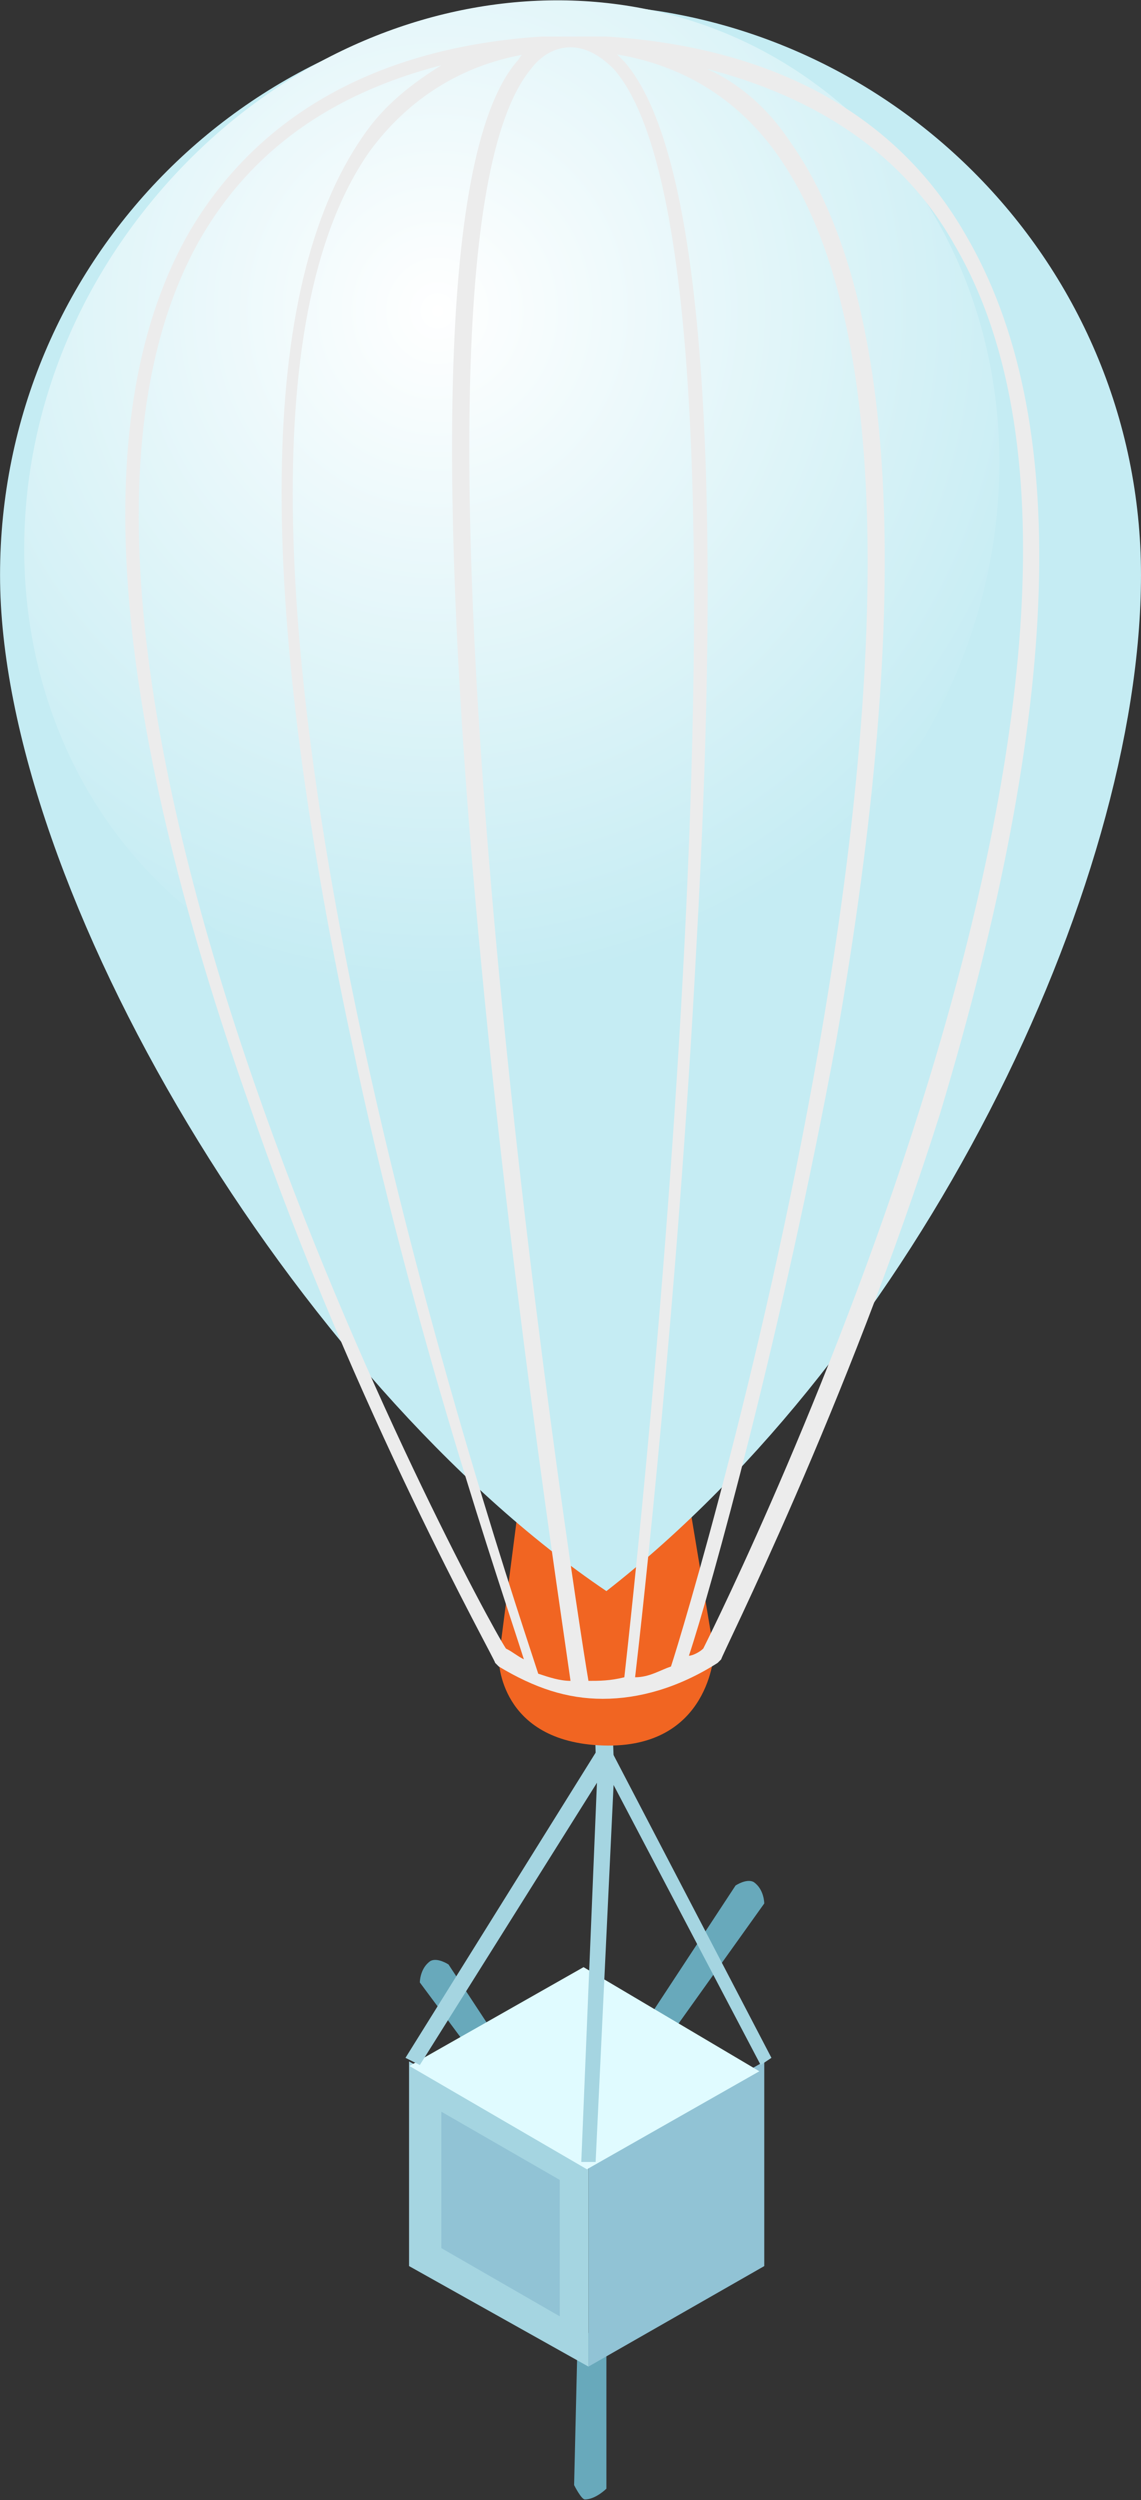 <svg xmlns:dc="http://purl.org/dc/elements/1.1/" xmlns:cc="http://creativecommons.org/ns#" xmlns:rdf="http://www.w3.org/1999/02/22-rdf-syntax-ns#" xmlns:svg="http://www.w3.org/2000/svg" xmlns="http://www.w3.org/2000/svg" xmlns:sodipodi="http://sodipodi.sourceforge.net/DTD/sodipodi-0.dtd" xmlns:inkscape="http://www.inkscape.org/namespaces/inkscape" id="svg2" version="1.1" inkscape:version="0.91 r13725" sodipodi:docname="weather-balloon-EPA.svg" viewBox="124.58 20.28 572.43 1253.42">
  <rect x="124.58" y="20.28" width="572.43" height="1253.42" fill="#333333" stroke="none"/>
  <sodipodi:namedview pagecolor="#ffffff" bordercolor="#666666" borderopacity="1" objecttolerance="10" gridtolerance="10" guidetolerance="10" inkscape:pageopacity="0" inkscape:pageshadow="2" inkscape:window-width="1916" inkscape:window-height="1035" id="namedview83" showgrid="false" fit-margin-top="0" fit-margin-left="0" fit-margin-right="0" fit-margin-bottom="0" inkscape:zoom="0.35998268" inkscape:cx="360.24901" inkscape:cy="798.99495" inkscape:window-x="4" inkscape:window-y="1" inkscape:window-maximized="1" inkscape:current-layer="g11"/>
  <defs id="defs4">
    <radialGradient id="weatherballoon-a" cx="12.611" cy="8.989" r="18.569" fx="12.611" fy="8.989" gradientTransform="scale(0.983,1.017)" gradientUnits="userSpaceOnUse">
      <stop offset="0%" stop-color="#FFF" id="stop7"/>
      <stop offset="100%" stop-color="#C5ECF3" id="stop9"/>
    </radialGradient>
  </defs>
  <g id="g11" transform="matrix(6,0,0,6,224,615.35)" style="fill:none">
    <g transform="translate(3,0)" id="g15">
      <g transform="translate(0,57)" id="g45"/>
    </g>
    <g id="g4173" transform="matrix(3,0,0,3,-40.167,-98.625)">
      <g transform="translate(0.667,-0.667)" id="g4244">
        <g style="fill:none" transform="translate(7,0)" id="g19">
          <g transform="translate(11,52)" id="g21">
            <path d="M 7.4,4.5 9.7,1 c 0,0 0.3,-0.2 0.5,-0.1 0.3,0.2 0.3,0.6 0.3,0.6 L 8,5 7.4,4.5 Z M 4,6.7 1.7,3.2 C 1.7,3.2 1.4,3 1.2,3.1 0.9,3.3 0.9,3.7 0.9,3.7 L 3.5,7.2 4,6.7 Z m 1.3,6.8 -0.1,4.2 c 0,0 0.2,0.4 0.3,0.4 0.3,0 0.6,-0.3 0.6,-0.3 l 0,-4.4 -0.8,0.1 z" id="path23" inkscape:connector-curvature="0" style="fill:#68a9bb"/>
            <g transform="translate(0,3)" id="g25">
              <polygon points="0.6,2.9 5.6,5.7 5.6,11.4 0.6,8.6 " id="polygon27" style="fill:#a5d5e1"/>
              <polygon points="1.5,4.3 4.8,6.2 4.8,10 1.5,8.1 " id="polygon29" style="fill:#91c3d5"/>
              <polygon points="5.6,5.7 10.5,2.9 10.5,8.6 5.6,11.4 " id="polygon31" style="fill:#91c3d5"/>
              <path sodipodi:nodetypes="ccccc" inkscape:connector-curvature="0" id="polygon33" d="M 0.747,2.753 5.6,0 10.5,2.9 5.694,5.63 Z" style="fill:#e0fbff" transform="translate(-0.137,0.274)"/>
            </g>
          </g>
          <polygon points="11.9,58 11.5,57.8 16.8,49.3 16.4,35.3 16.8,35.3 17.3,49.4 " id="polygon35" style="fill:#a5d5e1"/>
          <polygon points="16.8,60.7 16.4,60.7 16.9,48.6 21.7,57.8 21.4,58 17.3,50.2 " id="polygon37" style="fill:#a5d5e1"/>
          <path d="m 16.2,30.4 -2.1,16.3 c 0,0 0,2.3 2.9,2.4 3,0.1 3.1,-2.6 3.1,-2.6 L 17.4,30.3 c -0.1,0.1 -1.2,0.1 -1.2,0.1 z" id="path39" inkscape:connector-curvature="0" style="fill:#f16522"/>
          <path d="M 32,16.5 C 32,25.3 25.7,38.1 17.1,44.8 8.5,39 0.2,25.3 0.2,16.5 0.2,7.7 7.3,0.6 16.1,0.6 24.8,0.6 32,7.7 32,16.5 Z" id="path41" inkscape:connector-curvature="0" style="fill:#c5ecf3"/>
          <path d="M 25.2,22.2 C 20.6,28.7 12,30.6 6.1,26.3 0.2,22.1 -0.9,13.4 3.8,6.9 8.5,0.4 17,-1.5 22.9,2.8 28.7,7 29.8,15.7 25.2,22.2 Z" id="path43" style="fill:url(#weatherballoon-a)" inkscape:connector-curvature="0"/>
        </g>
        <path d="m 34.1,7 c -1.9,-3.3 -5.3,-5.2 -10,-5.5 -0.3,0 -0.6,0 -0.9,0 l 0,0 0,0 0,0 0,0 0,0 0,0 c -0.3,0 -0.6,0 -0.9,0 -4.6,0.3 -7.9,2.2 -9.8,5.4 -2.9,5 -2.3,13.2 1.7,24.5 2.9,8.4 6.8,15.3 6.8,15.4 l 0.1,0.1 c 1,0.6 1.9,0.9 2.9,0.9 1,0 2.1,-0.3 3.2,-1 l 0.1,-0.1 c 0,-0.1 3.5,-7 6.1,-15.2 C 36.8,20.2 37.1,12.1 34.1,7 Z M 24.6,2.2 C 24.5,2.1 24.5,2.1 24.4,2 c 1.8,0.3 3.3,1.2 4.4,2.7 7,9.6 -2.4,40.7 -2.9,42.2 -0.3,0.1 -0.6,0.3 -1,0.3 C 25.1,45.5 26.1,36.5 26.6,27 27.4,12.9 26.7,4.6 24.6,2.2 Z M 12.8,7.1 c 1.4,-2.4 3.6,-4 6.7,-4.8 -0.8,0.5 -1.6,1.1 -2.2,2 -2.9,4.2 -3,12.6 -0.3,25.2 1.7,8.1 4.2,15.3 4.8,17.2 C 21.6,46.6 21.5,46.5 21.3,46.4 20.5,45.2 6.2,18.6 12.8,7.1 Z m 9,-5.1 c -0.1,0 -0.1,0.1 -0.2,0.2 -4.6,5.4 1,41.5 1.5,45.1 -0.3,0 -0.6,-0.1 -0.9,-0.2 C 21.6,45.2 10.9,14.1 17.5,4.7 18.6,3.2 20.1,2.3 21.8,2 Z m 1.8,45.3 C 23.2,45 17.5,7.8 22,2.4 22.3,2 22.7,1.8 23.1,1.8 l 0,0 0,0 c 0.4,0 0.8,0.2 1.2,0.6 4.7,5.3 0.6,42.1 0.3,44.8 -0.4,0.1 -0.7,0.1 -1,0.1 z m 3.2,-0.9 c -0.1,0.1 -0.3,0.2 -0.4,0.2 C 27,44.8 29,37.6 30.5,29.5 32.7,17 32.2,8.6 29.2,4.4 28.6,3.5 27.8,2.8 26.9,2.4 c 3.1,0.8 5.5,2.4 6.9,4.9 6.7,11.4 -6.3,37.7 -7,39.1 z" id="path81" inkscape:connector-curvature="0" style="fill:#ececec"/>
      </g>
    </g>
  </g>
</svg>